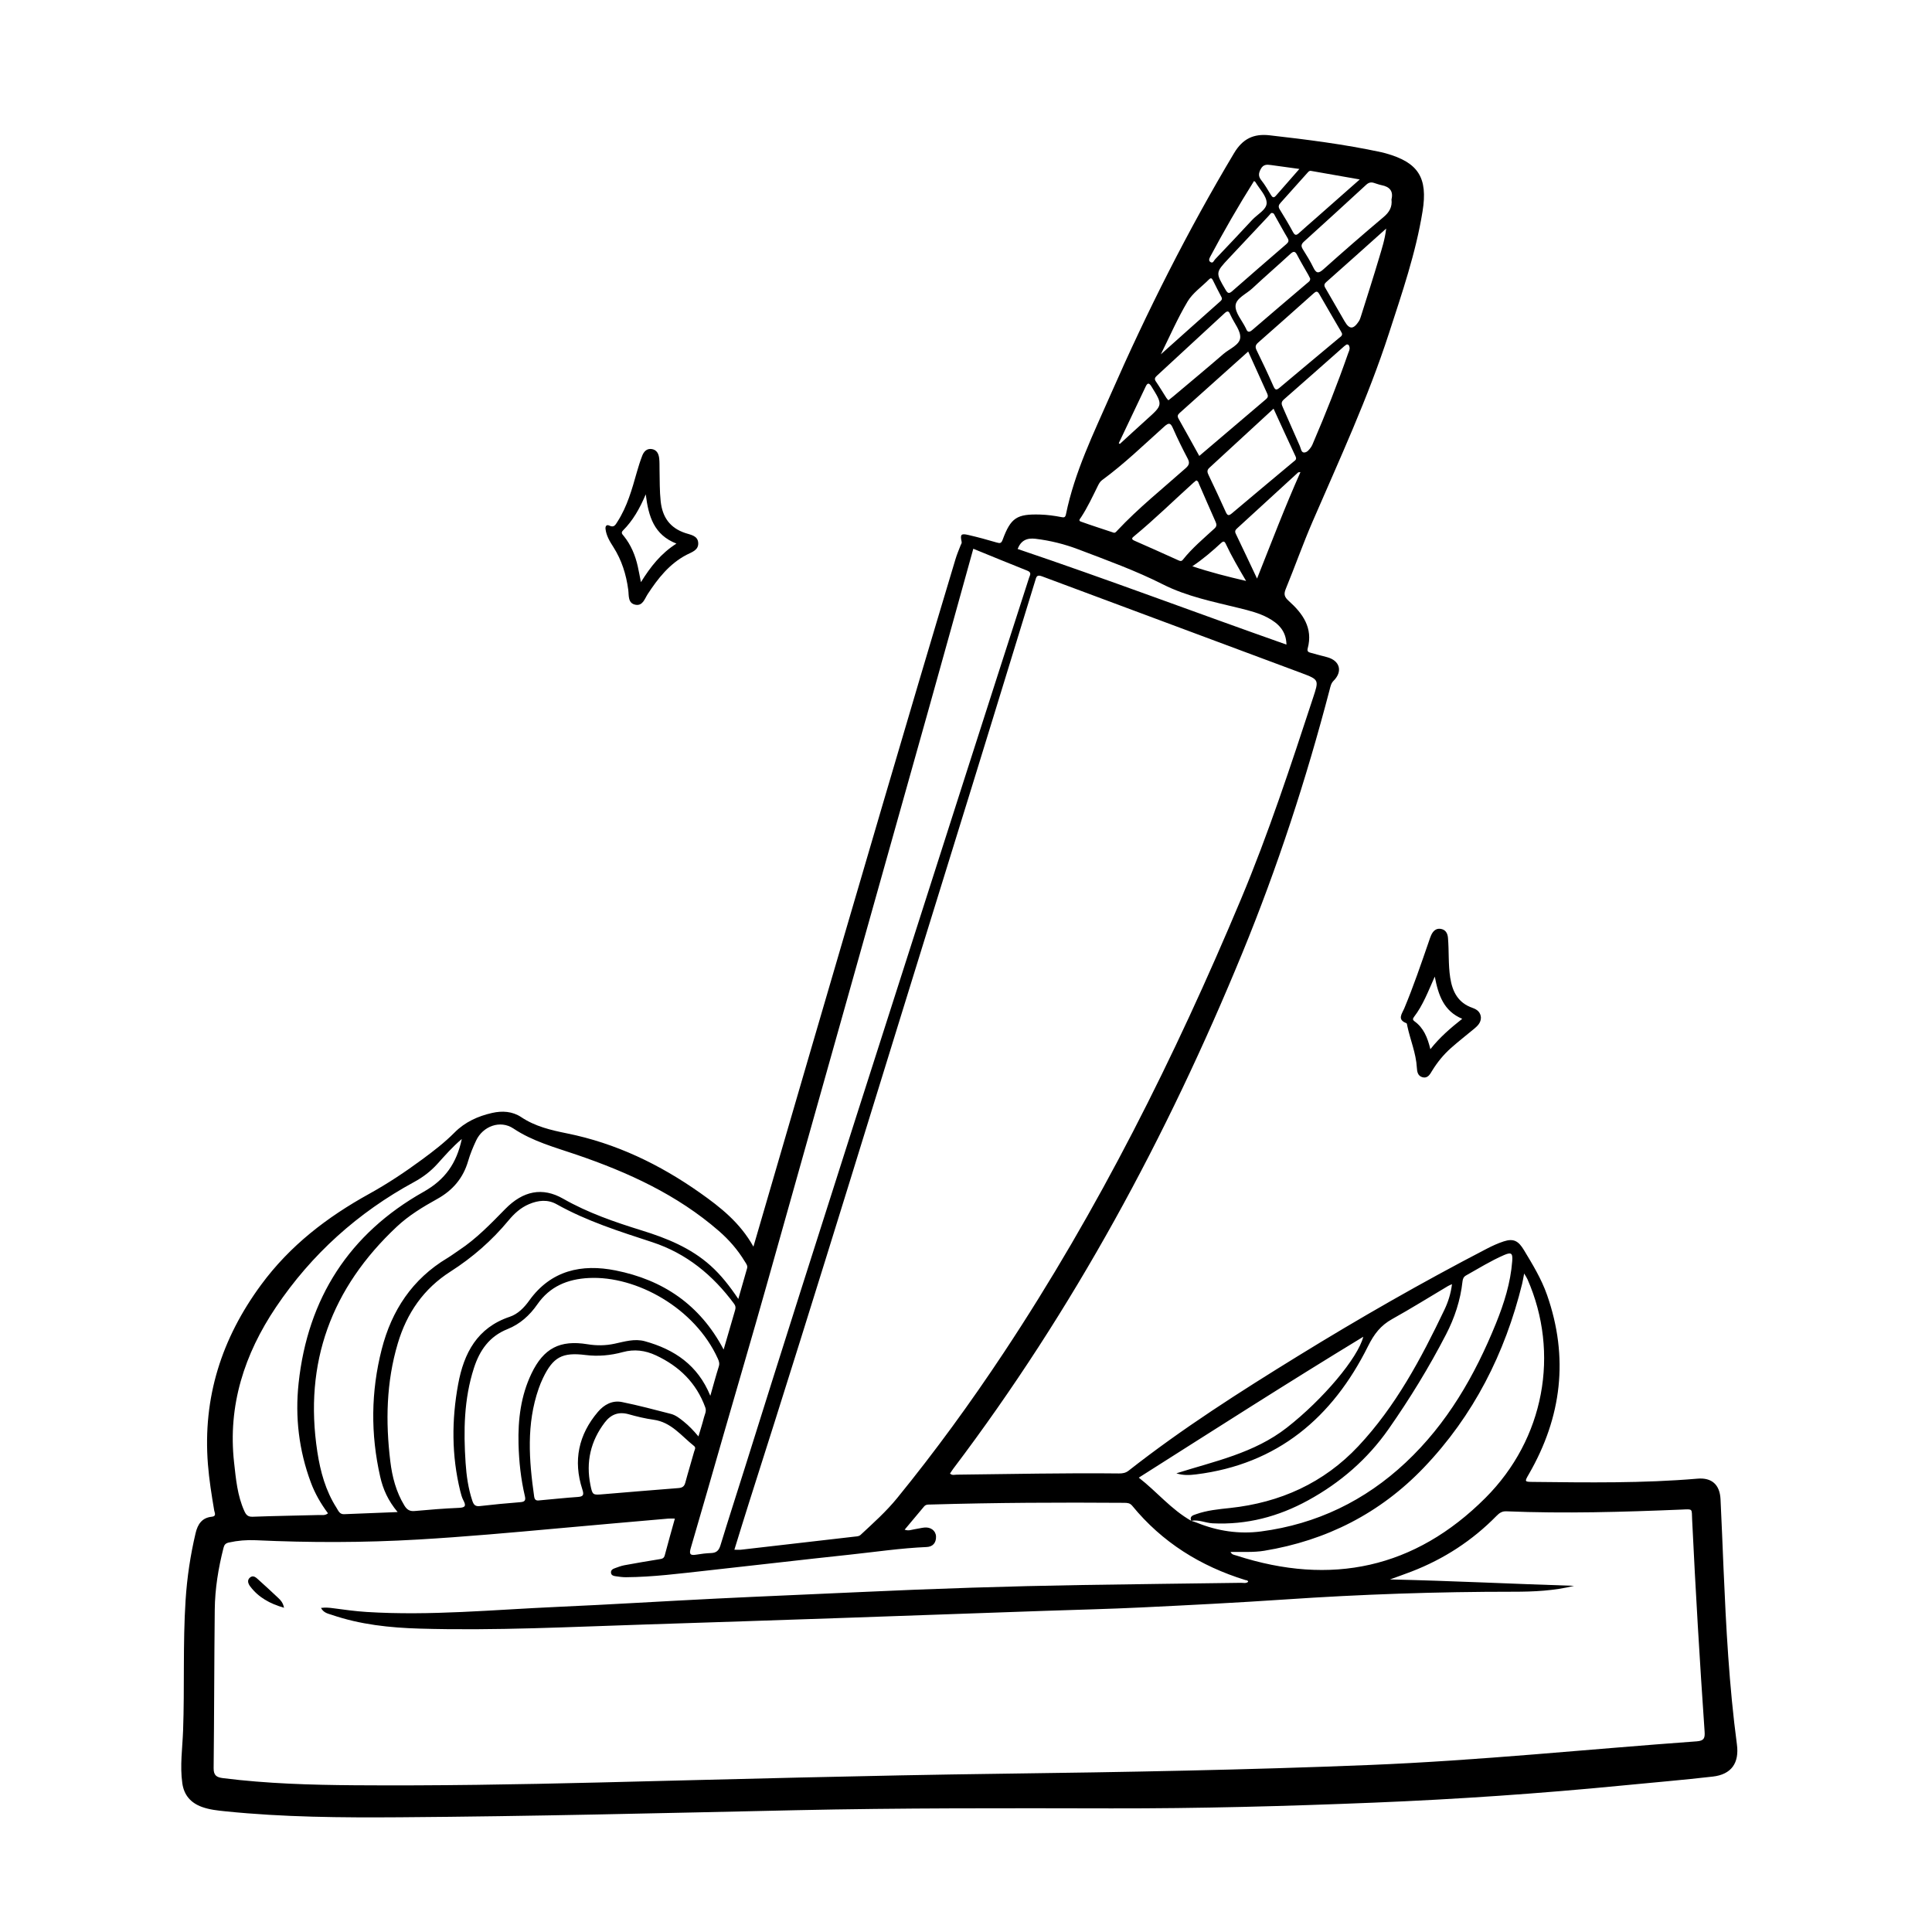 <svg width="1280" height="1280" viewBox="0 0 1280 1280" fill="none" xmlns="http://www.w3.org/2000/svg">
<rect width="1280" height="1280" fill="white"/>
<path d="M499.18 825.89C512.06 781.71 524.45 739.06 536.93 696.43C568.76 587.72 600.4 478.95 633.03 370.47C633.98 367.3 635.29 364.23 636.49 361.14C636.77 360.41 637.33 359.92 637.1 358.91C636.04 354.07 636.71 353.3 641.59 354.44C647.9 355.9 654.17 357.6 660.38 359.44C662.59 360.09 663.41 359.94 664.3 357.54C669.7 342.97 673.69 340.45 689.21 340.91C693.89 341.05 698.5 341.68 703.08 342.57C704.76 342.9 705.76 343 706.21 340.8C711.96 312.65 724.57 287.02 735.99 261C760.04 206.22 786.89 152.86 817.6 101.45C823.26 91.99 830.49 88.43 841.14 89.64C865.96 92.46 890.73 95.59 915.18 100.85C916.16 101.06 917.12 101.32 918.08 101.58C939.68 107.62 946.09 117.69 942.48 140.01C938 167.75 928.85 194.19 920.23 220.79C906.34 263.64 887.41 304.43 869.57 345.68C863.23 360.34 857.91 375.43 851.84 390.21C850.39 393.75 850.98 395.57 853.82 398.12C863.11 406.44 870.03 416.02 866.39 429.58C865.77 431.88 867.24 432.17 868.62 432.56C872.13 433.57 875.69 434.44 879.22 435.39C887.7 437.67 889.74 444.81 883.53 451.03C881.83 452.73 881.49 454.78 880.95 456.82C865.41 516.29 846.39 574.6 823.03 631.49C773.09 753.11 711.07 867.95 631.61 973.01C630.83 974.04 630.16 975.15 629.41 976.25C630.86 977.67 632.43 977.01 633.8 977C669.63 976.63 705.45 975.79 741.29 976.2C743.68 976.23 745.75 975.92 747.77 974.33C783.33 946.4 821.4 922.15 859.83 898.47C900.66 873.31 942.27 849.51 984.84 827.41C988.52 825.5 992.33 823.73 996.26 822.45C1002.91 820.28 1006.07 822.26 1009.68 828.25C1015.44 837.81 1021.24 847.31 1024.95 857.91C1039.45 899.33 1034.72 938.81 1012.96 976.56C1009.99 981.71 1009.92 981.75 1015.72 981.81C1052.05 982.2 1088.38 982.75 1124.64 979.65C1134.06 978.84 1139.41 983.59 1139.89 993.23C1140.65 1008.54 1141.22 1023.86 1141.88 1039.17C1143.56 1078.12 1145.59 1117.04 1150.75 1155.73C1152.39 1168.03 1147.11 1175.61 1134.78 1177.03C1114.93 1179.32 1095 1180.97 1075.11 1182.92C1020.21 1188.29 965.21 1192.06 910.09 1194.3C852.14 1196.65 794.17 1198.21 736.17 1198.1C666.51 1197.96 596.84 1197.79 527.19 1199.31C439.72 1201.21 352.26 1203.38 264.77 1203.99C226.27 1204.26 187.78 1203.97 149.42 1200.05C144.12 1199.51 138.81 1198.97 133.75 1197.13C126.39 1194.45 121.91 1189.36 120.79 1181.48C119.13 1169.82 120.88 1158.18 121.3 1146.56C122.34 1117.74 121.1 1088.89 122.96 1060.09C123.93 1045.1 126.14 1030.31 129.6 1015.7C130.98 1009.89 133.78 1005.53 140.32 1004.88C143.6 1004.56 142.18 1002.24 141.92 1000.74C140.2 990.56 138.56 980.39 137.75 970.07C134.29 925.93 146.76 886.87 172.97 851.24C192.15 825.16 216.76 806.34 244.58 790.96C256.84 784.18 268.44 776.46 279.73 768.13C287.24 762.59 294.57 756.97 301.14 750.34C308.03 743.38 316.66 739.47 326.05 737.35C332.72 735.84 339.49 736.23 345.34 740.14C354.59 746.32 364.98 748.74 375.66 750.9C407.99 757.42 437.09 771.44 463.87 790.34C477.32 799.84 490.29 810.02 499.15 825.92L499.18 825.89ZM789.22 1007.57C790.46 1007.98 791.74 1008.33 792.95 1008.82C806.65 1014.4 820.95 1016.53 835.54 1014.61C872.31 1009.76 904.27 994.3 931.27 969C958.77 943.24 977.11 911.37 991.12 876.78C996.5 863.48 1000.81 849.86 1001.89 835.45C1002.29 830.13 1001.21 829.44 996.35 831.56C987.64 835.36 979.58 840.38 971.31 845.01C969.65 845.94 969.14 847.26 968.94 849.05C967.59 861.43 963.72 873.11 958.04 884.1C946.8 905.85 934.02 926.71 919.99 946.76C906.01 966.73 888.03 982.31 866.63 994.03C846.92 1004.83 826.02 1010.33 803.43 1009.24C798.61 1009.01 794.11 1006.61 789.2 1007.6C787.99 1004.5 790.36 1003.93 792.38 1003.21C799.66 1000.61 807.31 999.9 814.91 999.09C848.11 995.53 877.04 982.52 899.9 958.16C924.64 931.8 941.51 900.14 956.96 867.76C959.44 862.57 961.21 857.04 961.98 850.8C960.77 851.36 960 851.64 959.31 852.05C947 859.36 934.85 866.96 922.35 873.91C914.73 878.15 910.4 883.77 906.35 891.9C882.84 939.16 846.41 970.14 792.35 976.83C788.14 977.35 783.75 977.57 779.37 976.11C804.74 968.07 830.85 962.83 852.62 945.82C876.57 927.11 899.69 899.62 903.21 885.63C853 916.15 803.71 947.74 754.47 978.98C766.49 988.31 776.04 1000.17 789.22 1007.57ZM826.94 1048C826.7 1046.82 825.7 1047.02 825.01 1046.8C795.33 1037.6 769.95 1021.82 750.14 997.62C748.6 995.74 746.84 995.68 744.84 995.66C702.18 995.35 659.52 995.54 616.87 996.78C615.24 996.83 613.5 996.56 612.24 998.06C608 1003.13 603.75 1008.2 599.36 1013.44C601.93 1014.46 603.96 1013.44 606.01 1013.15C608.15 1012.85 610.25 1012.26 612.39 1012.04C616.62 1011.59 619.99 1014.13 620.14 1017.94C620.3 1022.14 618 1024.77 613.95 1024.94C596.79 1025.67 579.81 1028.22 562.76 1030.03C531.3 1033.36 499.89 1037.1 468.44 1040.53C450.56 1042.48 432.71 1044.83 414.69 1044.95C412.38 1044.97 410.06 1044.6 407.76 1044.28C406.43 1044.1 405.01 1043.69 404.81 1042.07C404.58 1040.2 406.01 1039.45 407.46 1038.94C409.49 1038.22 411.53 1037.41 413.64 1037.02C421.33 1035.6 429.03 1034.28 436.75 1033.04C438.5 1032.76 439.86 1032.58 440.41 1030.47C442.52 1022.46 444.79 1014.5 447.12 1006.11C445.3 1006.11 443.99 1006.01 442.69 1006.12C418.46 1008.24 394.24 1010.35 370.02 1012.55C339 1015.37 307.97 1018.18 276.87 1019.99C241.07 1022.08 205.26 1022.1 169.44 1020.44C163.46 1020.16 157.48 1020.65 151.57 1021.97C149.36 1022.47 148.6 1023.49 148.09 1025.47C144.65 1038.92 142.43 1052.57 142.28 1066.43C141.91 1101.42 141.92 1136.42 141.54 1171.41C141.49 1176.25 143.46 1177.53 147.79 1178.07C176.78 1181.71 205.93 1182.57 235.09 1182.78C288.92 1183.16 342.75 1182.27 396.56 1180.95C485.52 1178.77 574.48 1176.29 663.46 1175.14C744.78 1174.09 826.07 1172.63 907.34 1169.35C979.81 1166.43 1051.9 1158.9 1124.17 1153.68C1129.07 1153.33 1129.63 1151.39 1129.34 1147.18C1126.11 1100.48 1123.33 1053.74 1121.09 1006.98C1120.72 999.27 1121.87 999.81 1113.93 1000.14C1075.29 1001.74 1036.65 1002.87 997.99 1001.28C995.18 1001.16 993.39 1002.38 991.53 1004.27C975.44 1020.69 956.58 1032.94 935.14 1041.2C930.42 1043.02 925.65 1044.68 920.9 1046.41C961.68 1047.34 1002.25 1049.37 1042.87 1050.66C1029.6 1053.95 1016.12 1054.57 1002.7 1054.56C952.19 1054.54 901.76 1056.27 851.36 1059.69C819.62 1061.84 787.83 1063.44 756.05 1064.98C734.58 1066.02 713.09 1066.5 691.6 1067.25C646.97 1068.81 602.35 1070.42 557.72 1071.95C514.42 1073.43 471.12 1074.88 427.82 1076.26C377.86 1077.85 327.91 1080.46 277.9 1078.99C258.22 1078.41 238.69 1076.34 219.9 1069.91C217.41 1069.06 214.47 1068.66 212.66 1065.29C215.68 1064.91 218.04 1065.13 220.49 1065.46C227.91 1066.44 235.34 1067.49 242.81 1067.96C285.02 1070.62 327.06 1066.47 369.16 1064.61C404.44 1063.05 439.7 1060.83 474.97 1059.09C506.75 1057.52 538.55 1056.26 570.34 1054.77C619.28 1052.48 668.24 1050.91 717.22 1050.1C752.21 1049.52 787.21 1049.16 822.2 1048.66C823.76 1048.64 825.5 1049.2 826.93 1048H826.94ZM486.56 1026.73C488.47 1026.73 489.79 1026.86 491.07 1026.71C516.21 1023.83 541.34 1020.92 566.48 1018.02C567.79 1017.87 569.07 1017.9 570.19 1016.87C578.59 1009.06 587.13 1001.44 594.43 992.47C619.6 961.57 643.01 929.39 665.01 896.19C727.78 801.48 778.3 700.35 822.17 595.75C840.46 552.14 855.17 507.25 869.92 462.36C873.81 450.53 874.09 450.33 862.43 445.97C805.09 424.53 747.68 403.28 690.34 381.83C686.77 380.5 686.59 382.33 685.85 384.73C667.25 445.28 648.72 505.86 629.92 566.35C585.46 709.41 541.86 852.74 496.27 995.45C492.99 1005.71 489.87 1016.03 486.55 1026.71L486.56 1026.73ZM644.84 363.56C634.9 399.3 625.12 434.73 615.19 470.1C579.42 597.4 543.65 724.7 507.77 851.96C498.52 884.77 488.89 917.48 479.44 950.24C472.21 975.33 465.06 1000.45 457.69 1025.5C456.58 1029.28 456.91 1030.75 461.18 1030.02C464.46 1029.46 467.79 1029.06 471.1 1028.94C474.62 1028.82 476.27 1027.26 477.31 1023.86C482.6 1006.53 488.2 989.3 493.62 972.01C541.94 817.8 591.63 664.02 640.83 510.08C654.39 467.64 668.13 425.27 681.77 382.85C682.32 381.13 683.76 379.32 680.66 378.1C668.61 373.34 656.65 368.37 644.83 363.56H644.84ZM263.43 1001.77C257.11 994.23 253.77 986.65 251.91 978.46C245.47 950.21 245.72 921.98 252.9 893.91C259.49 868.17 273.17 847.41 296.34 833.53C299.05 831.91 301.57 829.97 304.21 828.23C315.7 820.64 325.14 810.77 334.72 801.01C346.59 788.91 359.41 786.35 373.11 794.18C389.6 803.59 407.26 809.64 425.25 815.22C441.67 820.31 457.57 826.72 470.68 838.45C477.65 844.68 483.35 851.99 489.15 860.59C491.27 853.21 493.17 846.74 494.98 840.24C495.48 838.44 494.25 837.09 493.39 835.67C488.78 828.05 483 821.41 476.3 815.58C448.67 791.53 416.07 776.66 381.86 764.98C367.55 760.09 353.01 756.25 340.13 747.65C331.41 741.83 319.89 746.12 315.42 755.69C313.38 760.05 311.51 764.55 310.17 769.16C306.88 780.54 299.94 788.64 289.65 794.35C280.19 799.6 270.88 805.22 262.93 812.67C219.57 853.29 201.2 902.83 210.25 961.91C212.25 974.95 215.71 987.64 222.94 998.94C224.13 1000.8 224.93 1003.31 227.94 1003.19C239.37 1002.72 250.79 1002.28 263.44 1001.78L263.43 1001.77ZM479.43 894.1C482.15 884.74 484.58 876.31 487.05 867.9C487.5 866.36 487.38 865.18 486.34 863.78C472.31 844.83 454.85 830.43 432.19 822.99C410.55 815.89 388.82 809.08 368.8 797.85C362.89 794.53 356.67 795.16 350.51 797.77C344.95 800.11 340.69 804.03 336.95 808.54C325.91 821.87 313.06 833.12 298.49 842.42C280.68 853.78 269.53 869.93 263.55 890.03C255.9 915.73 255.39 941.84 258.59 968.18C259.84 978.47 262.42 988.41 267.91 997.43C269.57 1000.15 271.39 1001.4 274.72 1001.09C284.5 1000.2 294.3 999.4 304.12 998.99C308.46 998.81 308.84 997.48 307.01 994.02C306.01 992.14 305.45 989.99 304.93 987.9C299.17 964.39 299.18 940.73 303.54 917.06C307.33 896.48 316.14 879.63 337.72 872.4C343.15 870.58 347.28 866.32 350.62 861.66C365.04 841.57 385.42 837.22 407.86 841.7C439.04 847.93 463.71 864.2 479.43 894.12V894.1ZM815.25 1028.22C816.22 1030.15 817.91 1030.17 819.22 1030.6C881.84 1050.93 937.43 1039.12 984.13 992.4C1023.28 953.24 1033.48 896.49 1012 847.55C1011.53 846.48 1010.83 845.52 1009.79 843.73C1009.22 846.69 1008.92 848.63 1008.46 850.53C997.1 896.68 976.24 937.91 943.3 972.35C914.45 1002.51 878.86 1020.63 837.6 1027.42C830.26 1028.63 822.84 1028.03 815.25 1028.22ZM470.62 924.72C472.61 917.74 474.29 911.48 476.23 905.31C476.86 903.32 476.34 901.79 475.57 900.1C460.36 866.56 421.6 845.12 390.13 846.71C375.95 847.42 364.24 852.3 355.98 864.2C350.91 871.5 344.47 877.28 336.25 880.56C324.2 885.37 317.78 894.61 313.97 906.42C307.35 926.95 307.05 948.01 308.47 969.2C309.04 977.66 310.2 986.07 312.9 994.2C313.73 996.68 314.69 998.18 317.77 997.83C326.7 996.8 335.65 995.94 344.62 995.24C347.43 995.02 348.47 994.28 347.77 991.32C345.08 979.94 343.84 968.37 343.54 956.7C343.13 940.55 345.04 924.79 352.11 910.02C360.16 893.21 370.99 887.61 389.26 890.6C395.22 891.58 401.13 891.54 407.11 890.26C413.74 888.84 420.45 886.71 427.31 888.62C446.8 894.04 462.3 904.39 470.6 924.73L470.62 924.72ZM305.96 754.6C299.59 759.97 294.73 765.66 289.71 771.19C285.29 776.06 280.22 779.93 274.43 783.07C237.16 803.31 206.4 830.95 182.77 866.12C161.93 897.13 150.86 931.15 155.09 968.99C156.3 979.86 157.26 990.88 161.88 1001.1C163 1003.59 164.19 1005 167.38 1004.88C182.03 1004.33 196.69 1004.14 211.35 1003.74C213.24 1003.69 215.33 1004.23 217.3 1002.61C212.58 996.28 208.69 989.55 205.95 982.19C198.02 960.88 195.42 938.85 197.84 916.35C203.88 860.12 231.42 817.32 280.61 789.62C295 781.52 302.51 770.69 305.96 754.59V754.6ZM462.74 951.66C464.17 946.81 465.41 943.02 466.38 939.16C466.92 937 468.21 935.04 467.28 932.48C461.37 916.19 450.02 905.17 434.54 897.95C427.45 894.64 420.22 893.73 412.68 895.79C404.55 898.01 396.31 898.78 387.94 897.73C372.52 895.8 366.45 899.05 359.73 913.03C358.65 915.27 357.71 917.59 356.89 919.94C348.66 943.51 350.47 967.48 353.9 991.55C354.35 994.74 356.38 994.11 358.28 993.95C366.41 993.25 374.53 992.33 382.66 991.79C386.58 991.53 387.01 990.42 385.79 986.67C379.64 967.74 383.28 950.54 396.13 935.41C400.21 930.61 405.69 927.59 412.07 928.89C422.96 931.1 433.72 933.97 444.48 936.74C447.73 937.58 450.4 939.75 453 941.84C456.36 944.55 459.37 947.63 462.74 951.67V951.66ZM399.68 989.96C416.28 988.59 432.87 987.16 449.47 985.89C452 985.7 453.35 984.86 454.03 982.32C455.87 975.41 457.99 968.58 459.9 961.68C460.22 960.51 461.25 959.13 459.82 958C451.44 951.39 444.78 942.23 433.04 940.61C427.46 939.84 421.93 938.5 416.5 936.97C409.82 935.09 404.72 937.11 400.69 942.4C391.26 954.76 388.1 968.63 391.17 983.84C392.53 990.59 392.69 990.56 399.68 989.96ZM737.94 352.94C738.89 353.12 739.5 352.29 740.18 351.56C754.2 336.59 770.22 323.8 785.5 310.22C787.71 308.25 788.4 306.75 786.93 303.94C783.46 297.33 780.13 290.62 777.13 283.78C775.53 280.12 774.42 279.85 771.36 282.59C757.86 294.68 744.85 307.35 730.18 318.07C728.76 319.1 728.02 320.57 727.28 322.06C723.82 329.06 720.53 336.15 716.24 342.71C715.7 343.54 714.22 344.9 716 345.54C723.18 348.13 730.46 350.45 737.93 352.94H737.94ZM852.31 427.07C852.16 417.91 846.79 412.94 840.03 409.3C834.16 406.14 827.64 404.52 821.17 402.92C803.91 398.66 786.39 395.24 770.32 387.1C752.33 378 733.37 371.19 714.57 364.02C705.37 360.51 695.88 358.14 686.07 356.96C680.35 356.27 676.43 358.03 674.21 363.71C733.79 383.83 792.55 406.02 852.32 427.07H852.31ZM843.76 270.76C829.34 284.06 815.3 297.04 801.21 309.95C799.45 311.57 799.86 312.95 800.74 314.78C804.61 322.88 808.44 331 812.1 339.2C813.29 341.87 814.24 341.73 816.27 340.01C829.75 328.61 843.32 317.33 856.85 306C857.96 305.07 859.33 304.48 858.36 302.42C853.49 292.07 848.77 281.66 843.76 270.75V270.76ZM794.55 302.07C809.44 289.4 824.11 276.9 838.81 264.43C840.01 263.41 840.28 262.37 839.63 260.93C835.46 251.75 831.32 242.55 826.96 232.9C811.45 246.82 796.49 260.25 781.5 273.64C780.14 274.85 779.94 275.85 780.86 277.47C785.44 285.54 789.89 293.67 794.55 302.07ZM889.13 221.01C888.96 220.64 888.78 220.18 888.53 219.75C883.68 211.42 878.79 203.11 874.01 194.74C872.74 192.52 871.72 193.11 870.23 194.44C858.07 205.3 845.89 216.14 833.65 226.9C831.9 228.44 831.39 229.69 832.5 231.97C836.38 239.87 840.14 247.83 843.69 255.89C844.89 258.62 845.77 258.55 847.86 256.79C860.95 245.74 874.14 234.8 887.28 223.81C888.13 223.1 889.31 222.55 889.14 221.01H889.13ZM921.9 132.12C923.24 126.67 920.73 123.74 915.37 122.69C913.59 122.34 911.88 121.64 910.12 121.13C908.22 120.57 906.7 120.98 905.16 122.4C891.47 135.01 877.74 147.58 863.93 160.06C862.08 161.73 861.85 163.04 863.14 165.11C865.6 169.05 868.08 173.01 870.1 177.19C871.95 181.01 873.42 181.45 876.77 178.45C889.91 166.71 903.19 155.14 916.67 143.79C920.47 140.59 922.49 137.14 921.9 132.12ZM792.53 318.3C792 318.73 791.35 319.21 790.75 319.75C777.67 331.56 765.09 343.93 751.48 355.16C750.23 356.19 749.04 357.11 751.61 358.23C761.35 362.48 771.04 366.86 780.73 371.23C781.9 371.76 782.75 372.02 783.72 370.79C789.85 363.06 797.42 356.78 804.63 350.14C806.13 348.76 806.17 347.54 805.38 345.77C801.65 337.44 798.06 329.05 794.39 320.68C794.01 319.81 793.92 318.68 792.52 318.3H792.53ZM892.08 228.26C891.62 228.6 891.06 228.96 890.57 229.39C877.23 241.17 863.94 253 850.54 264.71C848.52 266.48 849.07 268 849.94 269.94C853.72 278.43 857.37 286.99 861.17 295.47C861.88 297.05 862.05 299.72 863.89 299.79C866.01 299.87 867.55 297.76 868.78 295.96C869.33 295.15 869.67 294.18 870.06 293.26C878.39 273.87 886.15 254.25 893.1 234.32C893.59 232.92 894.42 231.58 894.08 230.01C893.87 229.03 893.58 228.02 892.08 228.25V228.26ZM774.1 265.2C775.33 264.22 776.37 263.42 777.37 262.58C788.45 253.24 799.61 244 810.56 234.51C814.54 231.07 821.24 228.58 821.67 223.81C822.08 219.23 817.8 214.22 815.58 209.4C815.37 208.95 815.1 208.52 814.92 208.06C814.02 205.72 812.88 206.07 811.3 207.53C796.4 221.35 781.46 235.13 766.51 248.89C765.29 250.02 764.6 250.97 765.77 252.68C768.21 256.25 770.42 259.97 772.75 263.62C773.08 264.14 773.55 264.57 774.09 265.2H774.1ZM868.01 184.5C867.66 183.81 867.24 182.91 866.76 182.05C864.31 177.71 861.72 173.44 859.44 169.01C858.08 166.37 857.05 166.23 854.86 168.26C846.55 175.94 837.97 183.32 829.71 191.05C825.75 194.76 818.94 197.56 818.59 202.44C818.25 207.15 822.81 212.21 825.22 217.12C825.29 217.27 825.4 217.4 825.46 217.56C826.37 220.04 827.5 220.5 829.72 218.58C841.81 208.15 854.01 197.84 866.16 187.48C867.01 186.75 868.16 186.18 868.01 184.52V184.5ZM918.37 151.44C904.64 163.73 891.68 175.39 878.62 186.93C876.6 188.72 877.61 189.99 878.55 191.6C882.65 198.65 886.69 205.73 890.78 212.78C894.01 218.35 896.6 218.38 900.26 212.86C900.89 211.91 901.27 210.76 901.62 209.66C905.71 196.65 909.9 183.66 913.78 170.59C915.54 164.64 917.53 158.7 918.38 151.44H918.37ZM900.86 118.89C889.37 116.87 878.96 115.03 868.54 113.21C867.38 113.01 866.76 113.88 866.09 114.63C860.21 121.21 854.35 127.81 848.43 134.35C847.16 135.75 846.72 136.92 847.84 138.72C850.91 143.67 853.9 148.67 856.67 153.79C857.98 156.22 859.01 155.9 860.72 154.32C864.27 151.05 867.96 147.93 871.59 144.73C881.05 136.39 890.5 128.04 900.87 118.89H900.86ZM842.17 141.14C841.65 141.73 840.91 142.63 840.11 143.47C831.45 152.7 822.76 161.9 814.12 171.14C805.22 180.65 805.3 180.62 811.96 191.96C813.28 194.2 814.15 194.85 816.33 192.93C828.21 182.49 840.17 172.14 852.15 161.81C853.62 160.55 854.17 159.56 853.03 157.66C850.12 152.81 847.48 147.81 844.67 142.9C844.22 142.11 844.02 140.9 842.17 141.14ZM861.59 312.78C860.6 312.92 860.21 312.86 860.03 313.02C846.53 325.38 833.04 337.76 819.54 350.12C818.45 351.12 817.97 352.02 818.71 353.56C823.28 363.05 827.75 372.59 832.83 383.32C842.52 358.98 851.33 335.78 861.59 312.77V312.78ZM769.07 234.77C782.25 223.04 795.08 211.43 808.06 200C809.07 199.11 810.1 198.37 809.19 196.7C807.21 193.05 805.38 189.32 803.53 185.6C802.84 184.22 802.14 183.96 800.97 185.14C796.18 189.99 790.17 194.1 786.79 199.78C780.12 210.99 774.89 223.06 769.07 234.78V234.77ZM830.84 119.9C820.39 136.52 810.8 153.18 801.76 170.17C801.07 171.46 800.62 172.86 802.06 173.67C803.73 174.61 804.2 172.67 804.99 171.84C813.23 163.17 821.47 154.49 829.59 145.71C833.04 141.98 839.3 138.86 839.19 134.35C839.08 129.71 834.42 125.17 831.74 120.6C831.67 120.47 831.49 120.4 830.84 119.91V119.9ZM789.95 375.17C801.83 379.13 813.12 382 825.57 384.89C820.46 376.22 815.89 368.39 812.04 360.19C811.22 358.45 810.36 358.49 809.06 359.69C803.25 365.05 797.29 370.25 789.95 375.17ZM741.22 293.62C741.45 293.79 741.68 293.97 741.91 294.14C747.87 288.7 753.78 283.22 759.78 277.83C770.48 268.23 770.45 268.29 762.81 255.96C761.3 253.52 760.22 253.64 759.11 255.96C753.11 268.5 747.17 281.07 741.22 293.62ZM860.86 111.93C855.48 111.19 848.76 110.25 842.03 109.34C839.33 108.97 837 108.83 835.31 111.94C833.74 114.83 833.59 116.88 835.73 119.53C838.11 122.49 839.99 125.86 841.99 129.12C842.95 130.69 843.81 131.41 845.3 129.7C850.53 123.7 855.8 117.72 860.87 111.94L860.86 111.93Z" fill="black"/>
<path d="M401.179 350.51C400.939 348.55 401.889 347.34 403.709 348.23C406.839 349.76 407.759 347.69 409.059 345.67C415.549 335.58 418.699 324.2 421.919 312.83C422.959 309.16 424.119 305.5 425.489 301.94C426.569 299.14 428.549 296.97 431.909 297.53C435.229 298.08 436.409 300.77 436.739 303.73C437.019 306.2 436.899 308.72 436.959 311.21C437.119 318.19 436.959 325.16 437.719 332.16C438.879 342.72 443.869 349.77 454.069 353.17C457.569 354.34 462.289 354.85 462.589 359.65C462.899 364.62 458.209 365.81 454.759 367.63C443.449 373.6 435.909 383.23 429.099 393.64C427.099 396.7 425.849 401.53 421.079 400.67C415.849 399.73 416.729 394.5 416.239 390.81C414.879 380.59 411.889 371.04 406.309 362.32C403.979 358.68 401.709 354.96 401.179 350.51ZM448.139 360.14C433.269 354.3 429.649 342.23 427.829 327.51C423.679 337.28 419.189 345 412.789 351.41C411.139 353.06 412.369 353.99 413.299 355.15C418.079 361.11 420.919 367.96 422.559 375.35C423.249 378.44 423.809 381.56 424.629 385.69C431.079 375.37 437.799 366.76 448.139 360.15V360.14Z" fill="black"/>
<path d="M981.14 674.119C981.17 677.559 978.99 679.639 976.67 681.579C971.56 685.849 966.27 689.919 961.3 694.349C956.43 698.679 952.31 703.709 948.89 709.289C947.42 711.679 946.02 714.599 942.47 713.699C939.35 712.899 938.85 710.109 938.7 707.339C938.17 697.759 934.32 688.939 932.37 679.689C932.24 679.049 932.15 678.019 931.78 677.879C925.43 675.519 928.9 671.569 930.31 668.209C936.48 653.469 941.61 638.349 946.82 623.259C947.25 621.999 947.65 620.719 948.21 619.519C949.42 616.909 951.33 614.959 954.37 615.379C957.61 615.829 959.04 618.119 959.32 621.349C960.07 630.139 959.45 638.989 960.81 647.769C962.27 657.169 966.1 664.499 975.67 667.789C978.66 668.819 980.92 670.669 981.15 674.129L981.14 674.119ZM947.66 695.129C953.85 687.259 960.85 681.249 968.76 674.989C956.48 669.849 952.96 659.339 950.57 647.019C946.13 656.989 942.73 666.059 936.79 673.769C935.88 674.959 935.93 675.779 937.14 676.639C943.15 680.949 945.76 687.309 947.66 695.129Z" fill="black"/>
<path d="M188.189 1065.18C178.799 1062.5 171.309 1058.35 165.789 1051.08C164.449 1049.31 163.519 1046.98 165.559 1045.21C167.709 1043.34 169.549 1045.05 171.179 1046.55C175.599 1050.59 180.069 1054.58 184.389 1058.72C185.909 1060.17 187.469 1061.74 188.189 1065.18Z" fill="black"/>
</svg>
